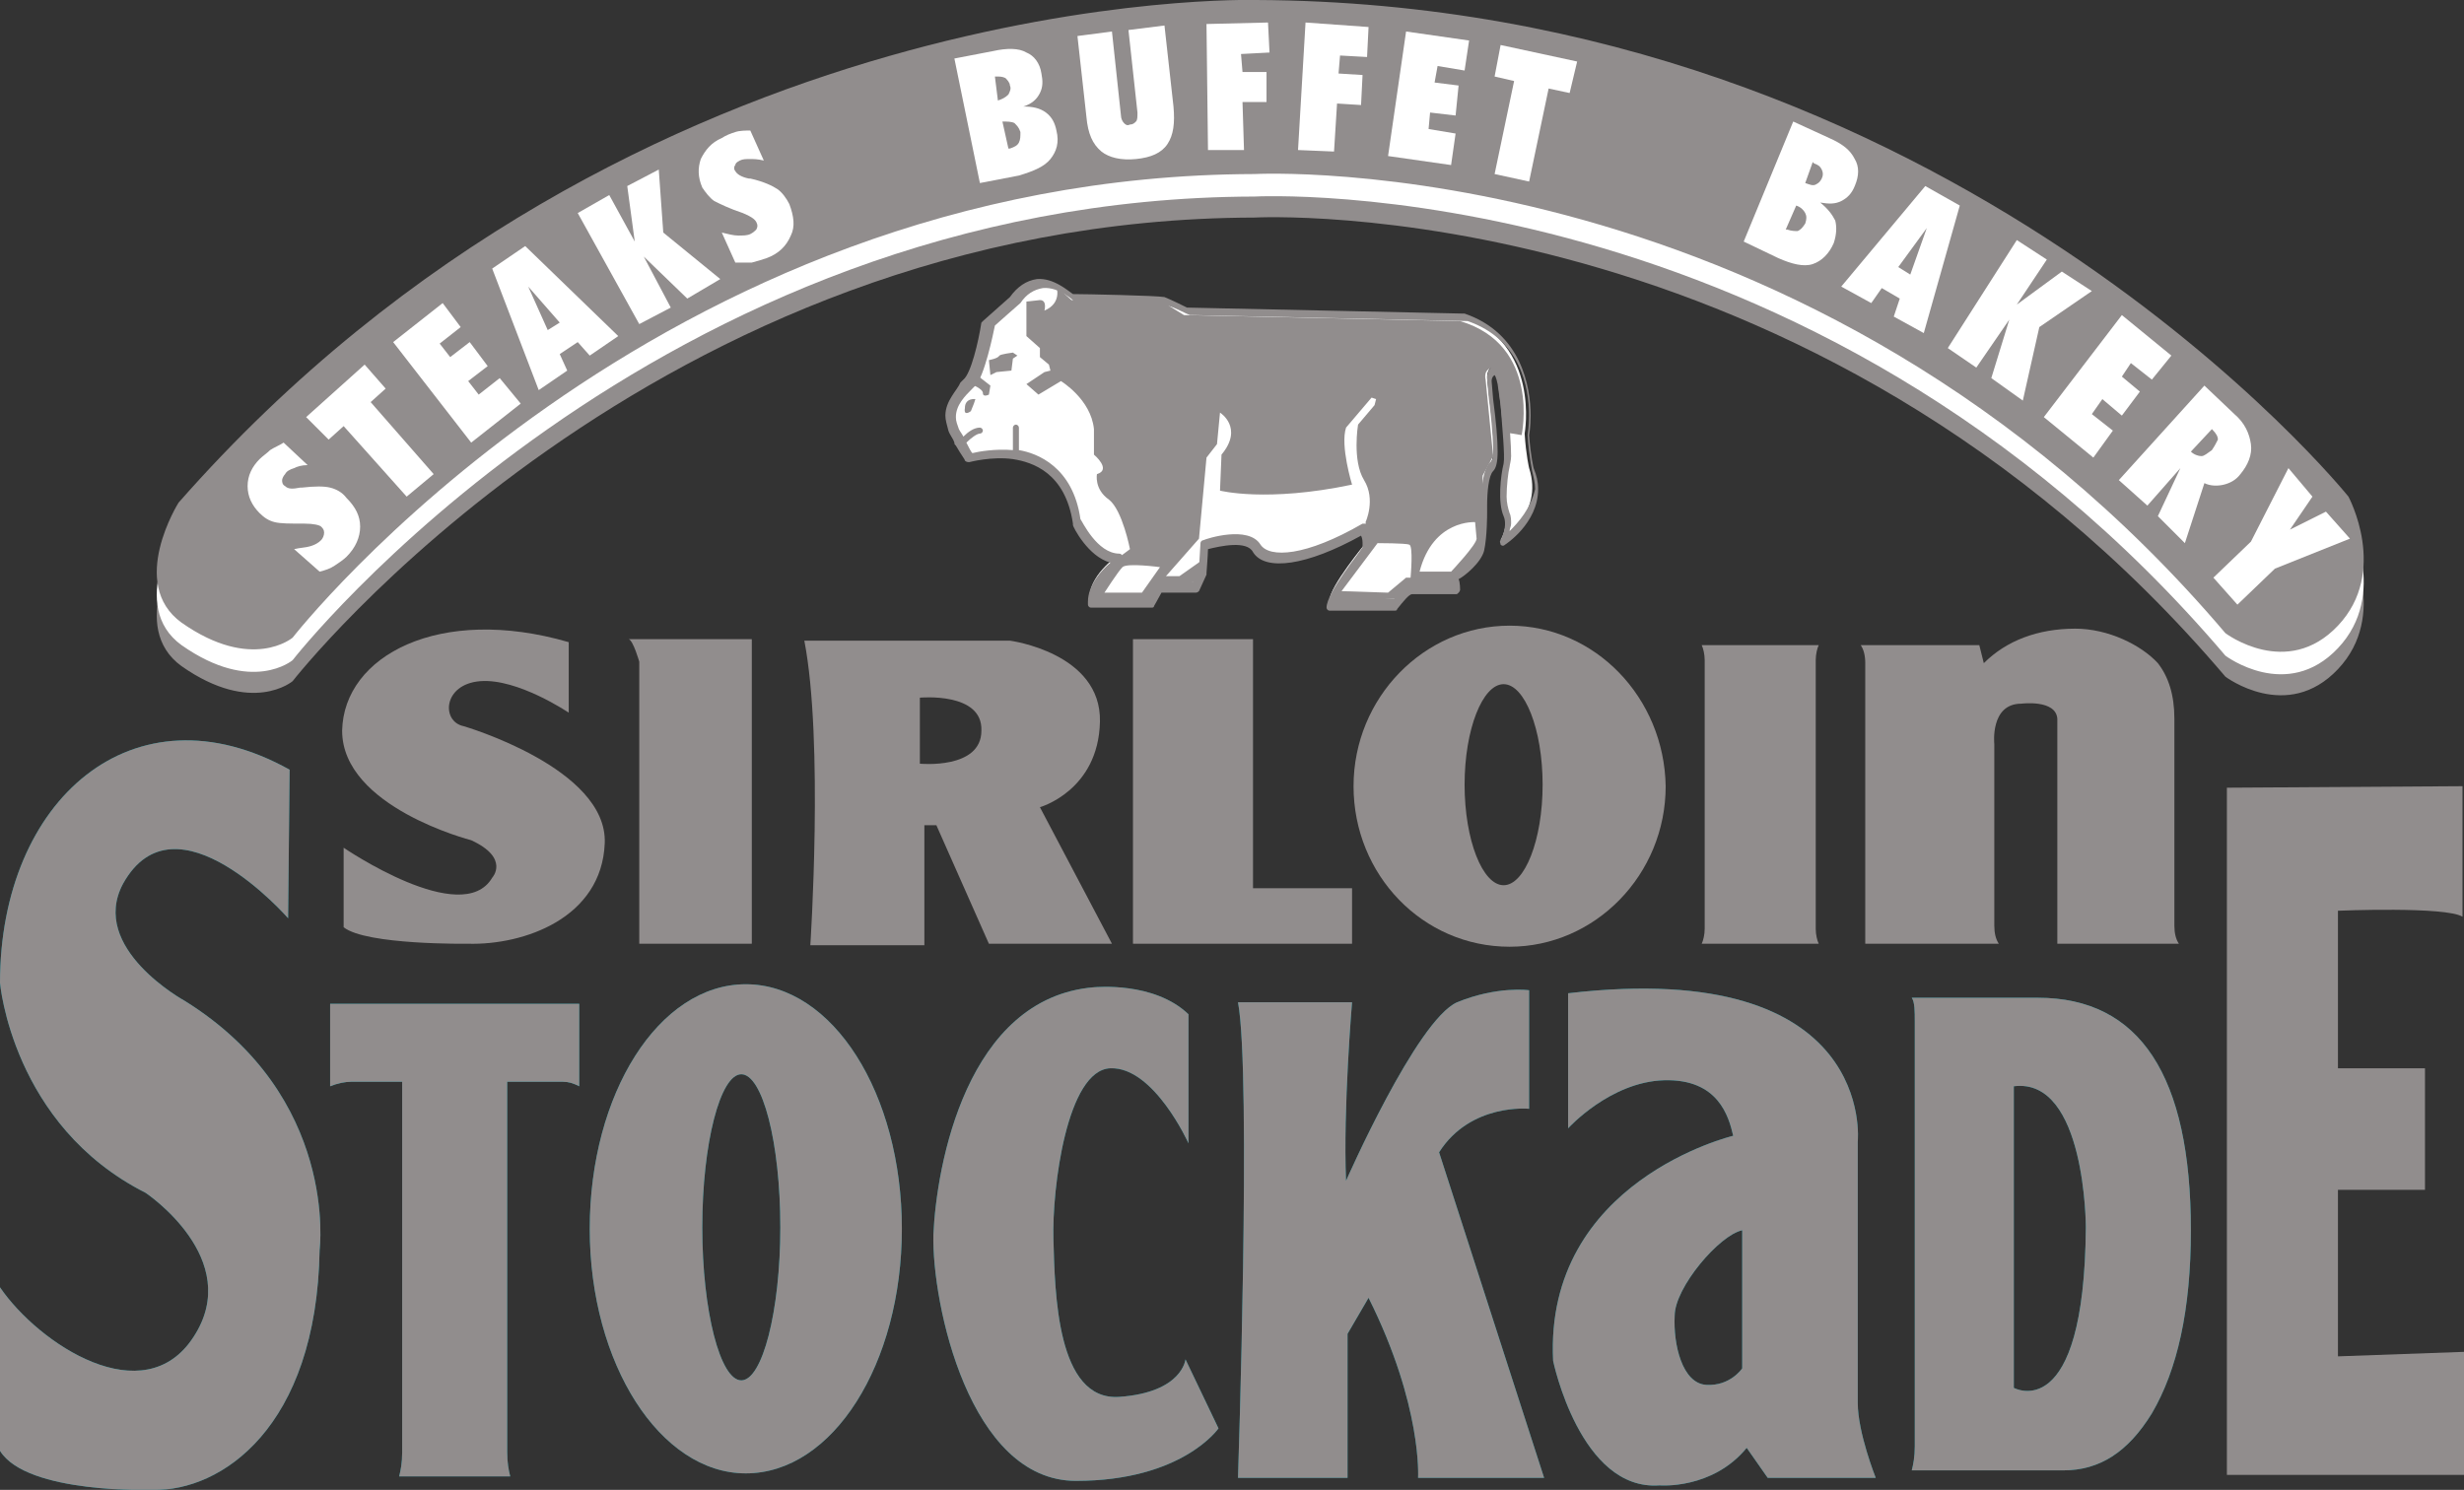 <?xml version="1.0" encoding="utf-8"?>
<!-- Generator: Adobe Illustrator 17.1.0, SVG Export Plug-In . SVG Version: 6.00 Build 0)  -->
<!DOCTYPE svg PUBLIC "-//W3C//DTD SVG 1.1//EN" "http://www.w3.org/Graphics/SVG/1.1/DTD/svg11.dtd">
<svg version="1.1" xmlns="http://www.w3.org/2000/svg" xmlns:xlink="http://www.w3.org/1999/xlink" x="0px" y="0px" width="164.2px"
	 height="99.3px" viewBox="0 0 164.2 99.3" enable-background="new 0 0 164.2 99.3" xml:space="preserve">
<rect x="0" y="0" width="164.2" height="99.3" fill="#333333" stroke="none"/>
<g id="Web">
	<g>
		<path fill-rule="evenodd" clip-rule="evenodd" fill="#918D8D" d="M83.7,2.9c0,0-41.3-1.2-71.8,33.5c0,0-3.4,5.4,0.2,8
			c4.7,3.3,7.4,1,7.4,1s24-30.8,64.1-30.9c0,0,37-2,64.7,30.6c0,0,4.1,3.1,7.5-0.5c3.4-3.6,0.7-8.6,0.7-8.6S130.1,3.1,83.7,2.9
			L83.7,2.9z"/>
		<path fill-rule="evenodd" clip-rule="evenodd" fill="#FFFFFF" d="M83.7,1.5c0,0-41.3-1.2-71.8,33.5c0,0-3.4,5.4,0.2,8
			c4.7,3.3,7.4,1,7.4,1s24-30.8,64.1-30.9c0,0,37-2,64.7,30.6c0,0,4.1,3.1,7.5-0.5c3.4-3.6,0.7-8.6,0.7-8.6S130.1,1.6,83.7,1.5
			L83.7,1.5z"/>
		<path fill-rule="evenodd" clip-rule="evenodd" fill="#918D8D" d="M83.7,0c0,0-41.3-1.2-71.8,33.5c0,0-3.4,5.4,0.2,8
			c4.7,3.3,7.4,1,7.4,1s24-30.8,64.1-30.9c0,0,37-2,64.7,30.6c0,0,4.1,3.1,7.5-0.5c3.4-3.6,0.7-8.6,0.7-8.6S130.1,0.2,83.7,0L83.7,0
			z"/>
		<path fill-rule="evenodd" clip-rule="evenodd" fill="#FFFFFF" d="M116.2,16.1l3.3-8l2.4,1.1c0.9,0.4,1.4,0.8,1.7,1.4
			c0.3,0.5,0.3,1.1,0,1.8c-0.2,0.5-0.5,0.8-0.9,1c-0.4,0.2-0.8,0.2-1.4,0.1c0.5,0.4,0.8,0.8,1,1.2c0.1,0.4,0.1,0.9-0.1,1.5
			c-0.3,0.7-0.8,1.2-1.4,1.4c-0.6,0.2-1.4,0-2.3-0.4L116.2,16.1L116.2,16.1L116.2,16.1z M119,15.3l0.1,0c0.3,0.1,0.5,0.1,0.7,0.1
			c0.2-0.1,0.3-0.2,0.5-0.5c0.1-0.3,0.1-0.5,0-0.7c-0.1-0.2-0.3-0.4-0.6-0.5L119,15.3L119,15.3L119,15.3z M120.3,12.2
			c0.3,0.1,0.5,0.2,0.7,0.1c0.2-0.1,0.3-0.2,0.4-0.4c0.1-0.2,0.1-0.4,0-0.6c-0.1-0.2-0.2-0.3-0.5-0.4l-0.1-0.1L120.3,12.2
			L120.3,12.2z"/>
		<path fill-rule="evenodd" clip-rule="evenodd" fill="#FFFFFF" d="M122.7,19.1l5.6-6.7l2.3,1.3l-2.4,8.5l-2-1.1l0.4-1.2l-1.2-0.7
			l-0.7,1L122.7,19.1L122.7,19.1L122.7,19.1z M126.5,17.8l0.8,0.5l1.1-3.1L126.5,17.8L126.5,17.8z"/>
		<polygon fill-rule="evenodd" clip-rule="evenodd" fill="#FFFFFF" points="129.8,23.2 134.4,16 136.4,17.3 134.4,20.3 137.4,18.1 
			139.4,19.4 135.9,21.8 134.8,26.7 132.7,25.2 133.9,21.3 131.7,24.5 129.8,23.2 		"/>
		<polygon fill-rule="evenodd" clip-rule="evenodd" fill="#FFFFFF" points="136.2,27.8 141.4,21 144.7,23.7 143.4,25.3 142,24.2 
			141.4,25.1 142.6,26.1 141.4,27.7 140.1,26.6 139.4,27.6 140.8,28.7 139.5,30.5 136.2,27.8 		"/>
		<path fill-rule="evenodd" clip-rule="evenodd" fill="#FFFFFF" d="M141.2,32l5.7-6.3l2,1.9c0.7,0.6,1,1.3,1.1,2
			c0.1,0.7-0.2,1.4-0.7,2c-0.3,0.4-0.7,0.6-1.1,0.7c-0.4,0.1-0.9,0.1-1.3-0.1l-1.3,4l-1.8-1.8l1.5-3.2l-2.2,2.5L141.2,32L141.2,32
			L141.2,32z M147.4,28.6l-1.4,1.5c0.2,0.2,0.5,0.3,0.7,0.3c0.2,0,0.4-0.2,0.7-0.4c0.2-0.3,0.3-0.5,0.4-0.7
			C147.8,29.1,147.7,28.9,147.4,28.6L147.4,28.6L147.4,28.6z"/>
		<polygon fill-rule="evenodd" clip-rule="evenodd" fill="#FFFFFF" points="152.5,31.2 154.1,33.1 152.6,35.3 155,34.1 156.6,35.9 
			151.6,37.9 149.1,40.3 147.5,38.5 150,36.1 152.5,31.2 		"/>
		<path fill-rule="evenodd" clip-rule="evenodd" fill="#FFFFFF" d="M65.3,12.2l-1.7-8.3l2.6-0.5c0.9-0.2,1.7-0.2,2.2,0.1
			c0.5,0.2,0.9,0.7,1,1.4c0.1,0.5,0.1,0.9-0.1,1.3c-0.2,0.4-0.5,0.7-1.1,0.9c0.6,0,1.1,0.1,1.5,0.4c0.4,0.3,0.6,0.7,0.7,1.2
			c0.2,0.8,0,1.4-0.4,1.9c-0.4,0.5-1.1,0.8-2.1,1.1L65.3,12.2L65.3,12.2L65.3,12.2z M66.5,6.7c0.3-0.1,0.5-0.2,0.7-0.4
			c0.1-0.2,0.2-0.4,0.1-0.6c0-0.2-0.2-0.4-0.3-0.5c-0.2-0.1-0.4-0.1-0.6-0.1l-0.1,0L66.5,6.7L66.5,6.7L66.5,6.7z M67.2,9.9l0.1,0
			c0.3-0.1,0.5-0.2,0.6-0.4C68,9.3,68,9.1,68,8.8c-0.1-0.3-0.2-0.4-0.4-0.6c-0.2-0.1-0.5-0.1-0.8-0.1L67.2,9.9L67.2,9.9z"/>
		<path fill-rule="evenodd" clip-rule="evenodd" fill="#FFFFFF" d="M72.4,7.8l-0.6-5.4l2.3-0.3l0.6,5.6c0,0.2,0.1,0.4,0.2,0.5
			c0.1,0.1,0.2,0.2,0.4,0.1c0.2,0,0.3-0.1,0.4-0.2c0.1-0.1,0.1-0.3,0.1-0.6L75.2,2l2.4-0.3l0.6,5.4c0.1,1.1,0,1.9-0.4,2.5
			c-0.4,0.6-1.1,0.9-2.1,1c-1,0.1-1.8-0.1-2.3-0.5C72.8,9.6,72.5,8.9,72.4,7.8L72.4,7.8z"/>
		<polygon fill-rule="evenodd" clip-rule="evenodd" fill="#FFFFFF" points="80.5,10 80.4,1.6 84.5,1.5 84.6,3.5 82.7,3.6 82.8,4.8 
			84.4,4.8 84.4,6.8 82.8,6.8 82.9,10 80.5,10 		"/>
		<polygon fill-rule="evenodd" clip-rule="evenodd" fill="#FFFFFF" points="86.5,10 87,1.5 91.2,1.8 91.1,3.8 89.3,3.7 89.2,4.9 
			90.8,5 90.7,7 89.1,6.9 88.9,10.1 86.5,10 		"/>
		<polygon fill-rule="evenodd" clip-rule="evenodd" fill="#FFFFFF" points="92.5,10.4 93.7,2.1 97.9,2.7 97.6,4.7 95.8,4.4 
			95.6,5.5 97.2,5.7 97,7.7 95.3,7.5 95.2,8.6 97,8.9 96.7,11 92.5,10.4 		"/>
		<polygon fill-rule="evenodd" clip-rule="evenodd" fill="#FFFFFF" points="101.9,12.1 99.6,11.6 100.9,5.4 99.6,5.1 100,3 
			105.1,4.1 104.6,6.2 103.2,5.9 101.9,12.1 		"/>
		<path fill-rule="evenodd" clip-rule="evenodd" fill="#FFFFFF" d="M19.6,36.6c0.4-0.1,0.8-0.1,1.1-0.2c0.3-0.1,0.5-0.2,0.7-0.4
			c0.1-0.1,0.2-0.3,0.2-0.5c0-0.2-0.1-0.3-0.2-0.4c-0.1-0.1-0.5-0.2-1.1-0.2l0,0c-1,0-1.6,0-2-0.1c-0.4-0.1-0.7-0.3-1-0.6
			c-0.5-0.5-0.8-1.1-0.8-1.8c0-0.7,0.3-1.3,0.8-1.8c0.2-0.2,0.5-0.4,0.7-0.6c0.3-0.2,0.6-0.3,0.9-0.5l1.6,1.5
			c-0.4,0-0.7,0.1-0.9,0.2c-0.3,0.1-0.5,0.2-0.6,0.4c-0.1,0.1-0.2,0.3-0.2,0.4c0,0.1,0,0.3,0.2,0.4c0.2,0.2,0.5,0.2,1,0.1l0.1,0
			c0.9-0.1,1.5-0.1,1.9,0c0.4,0.1,0.8,0.3,1.1,0.7c0.6,0.6,0.9,1.2,0.9,1.9c0,0.7-0.3,1.4-0.9,2c-0.2,0.2-0.5,0.4-0.8,0.6
			c-0.3,0.2-0.6,0.3-1,0.4L19.6,36.6L19.6,36.6z"/>
		<polygon fill-rule="evenodd" clip-rule="evenodd" fill="#FFFFFF" points="28.9,31.6 27.1,33.1 22.9,28.4 21.9,29.3 20.4,27.8 
			24.3,24.3 25.7,25.9 24.7,26.8 28.9,31.6 		"/>
		<polygon fill-rule="evenodd" clip-rule="evenodd" fill="#FFFFFF" points="31.4,29.5 26.2,22.8 29.5,20.2 30.7,21.8 29.3,22.9 
			30,23.8 31.3,22.8 32.5,24.4 31.2,25.4 31.9,26.3 33.3,25.2 34.7,26.9 31.4,29.5 		"/>
		<path fill-rule="evenodd" clip-rule="evenodd" fill="#FFFFFF" d="M35.9,26l-3.1-8.1l2.2-1.5l6.2,6l-1.9,1.3l-0.8-0.9l-1.2,0.8
			l0.5,1.1L35.9,26L35.9,26L35.9,26z M36.5,22l0.8-0.5l-2.1-2.4L36.5,22L36.5,22z"/>
		<polygon fill-rule="evenodd" clip-rule="evenodd" fill="#FFFFFF" points="42.6,21.6 38.5,14.2 40.6,13 42.3,16.1 41.8,12.4 
			43.9,11.3 44.2,15.5 48,18.6 45.8,19.9 42.9,17.1 44.7,20.5 42.6,21.6 		"/>
		<path fill-rule="evenodd" clip-rule="evenodd" fill="#FFFFFF" d="M48.1,15.5c0.4,0.1,0.8,0.2,1.1,0.2c0.3,0,0.6,0,0.8-0.1
			c0.2-0.1,0.3-0.2,0.4-0.3c0.1-0.2,0.1-0.3,0-0.5c-0.1-0.2-0.4-0.4-0.9-0.6l0,0c-0.9-0.3-1.5-0.6-1.9-0.8c-0.3-0.2-0.6-0.6-0.8-0.9
			c-0.3-0.7-0.3-1.3-0.1-1.9c0.3-0.6,0.7-1.1,1.4-1.4C48.4,9,48.7,8.9,49,8.8c0.3-0.1,0.7-0.1,1-0.1l0.9,2c-0.4-0.1-0.7-0.1-0.9-0.1
			c-0.3,0-0.5,0-0.7,0.1c-0.2,0.1-0.3,0.2-0.3,0.3c-0.1,0.1-0.1,0.3,0,0.4c0.1,0.2,0.4,0.4,0.9,0.5l0.1,0c0.9,0.2,1.5,0.5,1.8,0.7
			c0.3,0.2,0.6,0.6,0.8,1c0.3,0.8,0.4,1.5,0.1,2.1c-0.3,0.7-0.8,1.2-1.6,1.5c-0.3,0.1-0.6,0.2-1,0.3c-0.3,0-0.7,0-1.1,0L48.1,15.5
			L48.1,15.5z"/>
		<path fill-rule="evenodd" clip-rule="evenodd" fill="#918D8D" d="M59.5,10.1c0,1.1-0.8,2.1-1.8,2.1c-1,0-1.8-0.9-1.8-2.1
			c0-1.1,0.8-2.1,1.8-2.1C58.7,8.1,59.5,9,59.5,10.1L59.5,10.1z"/>
		<path fill-rule="evenodd" clip-rule="evenodd" fill="#918D8D" d="M112.6,10.1c0,1.1-0.8,2.1-1.8,2.1c-1,0-1.8-0.9-1.8-2.1
			c0-1.1,0.8-2.1,1.8-2.1C111.8,8.1,112.6,9,112.6,10.1L112.6,10.1z"/>
		<path fill-rule="evenodd" clip-rule="evenodd" fill="#FFFFFF" d="M71.5,19.8c0,0-2.3-2.3-3.9,0.1l-1.8,1.6c0,0-0.6,3.4-1.2,4
			c-0.6,0.6-1.9,1.6-1.2,3.1c0.7,1.5,1,1.8,1,1.8s1.5-0.4,3-0.2c1.5,0.2,3.7,1.1,4.2,4.5c0,0,1.1,2.4,2.8,2.4c0,0-1.9,1.3-1.8,2.9h4
			l0.6-1h2.4l0.5-1.1l0.1-1.8c0,0,2.7-0.9,3.5,0.2c0.7,1.2,3.4,0.8,7.1-1.3c0,0,0.4,0.9,0.2,1.2c0,0-2.4,2.9-2.4,3.8h4.3
			c0,0,0.8-1.1,1.2-1.1l0,0c0.4,0,2.9,0,2.9,0l-0.1-0.8c0,0,1.5-0.9,1.7-1.8c0.2-0.9,0.2-2.4,0.2-2.4s-0.1-2.4,0.5-3
			c0.6-0.6-0.2-5.1-0.2-5.8c0-0.7,0.8-1.2,0.9,0.1c0.1,1.3,0.5,4.9,0.3,5.7c-0.2,0.7-0.4,2.5-0.1,3.3c0.4,0.8-0.2,1.8-0.2,1.8
			s2.9-1.7,1.9-4.8c0,0-0.2-0.8-0.3-2.3c0,0,1.1-6-4.2-7.9l-18.4-0.4c0,0-1-0.6-1.5-0.7C77.2,19.9,71.5,19.8,71.5,19.8L71.5,19.8z"
			/>
		<path fill-rule="evenodd" clip-rule="evenodd" fill="#918D8D" d="M70.4,19.1c0,0,0.4,1.1-0.8,1.6c0,0,0.2-0.7-0.3-0.7l-0.9,0.1
			v2.3l0.9,0.8v0.6l0.6,0.5l0.1,0.4l-0.4,0.1l-1.2,0.8l0.8,0.7l1.5-0.9c0,0,2,1.2,2.2,3.2v1.7c0,0,1.2,1,0.2,1.3c0,0-0.2,1,0.8,1.7
			c0.9,0.7,1.4,3.3,1.4,3.3l-0.4,0.3c0,0-2.3,1.6-2.3,3h4l0.6-0.9l2.4-0.2l0.7-1.6l-1.7,1.2h-0.9l2.2-2.5l0.5-5.4l0.7-0.9l0.2-2.1
			c0,0,1.6,1,0.1,2.8l-0.1,2.4c0,0,3.1,0.8,8.8-0.4c0,0-0.8-2.6-0.4-3.8l1.7-2l0.3,0.1L91.6,27l-1.1,1.3c0,0-0.4,2.4,0.4,3.7
			c0.8,1.3,0.1,2.8,0.1,2.8l0.2,1.1c0,0-2.4,3.5-2.5,4.2l4.3-0.2l0.9-0.9l3.1,0.1l-0.1-0.8c0,0,1.7-0.6,1.8-2.4
			c0.1-1.8,0.1-4.2,0.1-4.2l0.7-1.3l-0.5-5.1c0,0-0.2-0.7,0.5-0.8c0.7-0.1,0.3,0.7,0.3,0.7l0.4,3.6l1.2,0.2c0,0,1.3-6-4.1-7.6
			l-18.4-0.4l-1.3-0.8l-6.2-0.2L70.4,19.1L70.4,19.1z"/>
		<path fill-rule="evenodd" clip-rule="evenodd" fill="#918D8D" d="M67.5,23.5c0,0-0.8,0.1-0.9,0.2c-0.1,0.2-0.7,0.3-0.7,0.3L66,25
			l0.4-0.2l1-0.1l0.1-0.8l0.3-0.2L67.5,23.5L67.5,23.5z"/>
		<path fill-rule="evenodd" clip-rule="evenodd" fill="#918D8D" d="M64.7,25.6c0,0,0.8,0.3,0.8,0.6c0,0.3,0.4,0.1,0.4,0.1l0.1-0.6
			L65.1,25L64.7,25.6L64.7,25.6z"/>
		<path fill-rule="evenodd" clip-rule="evenodd" fill="#918D8D" d="M65,26.6c0,0-0.7-0.1-0.7,0.6c-0.1,0.6,0.4,0.2,0.4,0.2l0.2-0.5
			L65,26.6L65,26.6z"/>
		<path fill-rule="evenodd" clip-rule="evenodd" fill="#918D8D" d="M102.2,31.2c0,0-0.2-0.8-0.3-2.2c0,0,0.1-0.5,0.1-1.3
			c0-1.9-0.6-5.5-4.4-6.8c0,0-0.1,0-0.1,0c0,0-18.3-0.4-18.4-0.4c-0.2-0.1-1-0.5-1.5-0.7c-0.5-0.1-5.3-0.2-6.1-0.2
			c-0.3-0.2-1.3-1.1-2.4-1c-0.7,0.1-1.3,0.5-1.8,1.2c0,0-1.8,1.6-1.8,1.6c0,0-0.1,0.1-0.1,0.1c-0.2,1.3-0.7,3.4-1.2,3.8l-0.2,0.2
			C63.8,26,63,26.7,63,27.7c0,0.3,0.1,0.6,0.2,1c0.1,0.3,0.3,0.5,0.4,0.8c0,0.1,0,0.1,0.1,0.2c0,0,0,0,0,0c0.4,0.7,0.6,0.9,0.6,1
			c0.1,0.1,0.2,0.1,0.3,0.1c0,0,1.5-0.4,2.9-0.2c1.3,0.2,3.5,0.9,4,4.3c0,0,0,0,0,0.1c0,0.1,1,2.1,2.5,2.5c-0.6,0.5-1.5,1.5-1.5,2.6
			c0,0.1,0,0.1,0,0.2c0,0.1,0.1,0.2,0.2,0.2h4c0.1,0,0.2,0,0.2-0.1c0,0,0.4-0.7,0.5-0.9c0.2,0,2.3,0,2.3,0c0.1,0,0.2-0.1,0.2-0.1
			l0.5-1.1c0,0,0-0.1,0-0.1c0,0,0.1-1.3,0.1-1.6c0.8-0.2,2.6-0.6,3,0.2c0.8,1.3,3.6,0.9,7.2-1.1c0.1,0.2,0.1,0.4,0.1,0.6
			c0,0.1,0,0.1,0,0.2c-0.2,0.3-2.4,3-2.4,4c0,0.1,0.1,0.2,0.2,0.2h4.3c0.1,0,0.2,0,0.2-0.1c0.4-0.5,0.8-1,1-1h2.9
			c0.1,0,0.1,0,0.2-0.1c0,0,0.1-0.1,0.1-0.2c0,0,0-0.5-0.1-0.7c0.4-0.2,1.5-1.1,1.7-1.9c0.2-0.9,0.2-2.4,0.2-2.5c0-0.1,0-0.3,0-0.5
			c0-0.9,0.1-2,0.4-2.3c0.2-0.2,0.3-0.6,0.3-1.3c0-0.8-0.1-2-0.3-3.5l-0.1-1.2c0-0.3,0.2-0.4,0.2-0.4c0,0,0.1,0.1,0.2,0.6L100,27
			c0.1,1.4,0.3,3.4,0.2,3.9c-0.2,0.8-0.4,2.6,0,3.5c0.3,0.7-0.2,1.6-0.2,1.6c-0.1,0.1,0,0.2,0,0.3c0.1,0.1,0.2,0.1,0.3,0
			c0,0,2.2-1.4,2.2-3.7C102.5,32.1,102.4,31.7,102.2,31.2L102.2,31.2L102.2,31.2z M100.6,35.4c0-0.2,0.1-0.3,0.1-0.5
			c0-0.2,0-0.5-0.1-0.7c-0.1-0.3-0.2-0.7-0.2-1.1c0-0.7,0.1-1.6,0.2-2c0-0.1,0.1-0.4,0.1-0.7c0-0.8-0.1-1.9-0.2-3.4l-0.1-1.7
			c0-0.9-0.5-1-0.6-1c-0.4,0-0.7,0.4-0.7,0.9l0.1,1.2c0.1,0.8,0.3,2.5,0.3,3.5c0,0.5,0,0.8-0.2,0.9c-0.5,0.5-0.6,1.9-0.6,2.7
			c0,0.3,0,0.5,0,0.5c0,0,0,1.5-0.2,2.4c-0.1,0.7-1.2,1.4-1.6,1.7c-0.1,0-0.1,0.1-0.1,0.2c0,0,0,0.3,0,0.5c-0.4,0-2.6,0-2.6,0
			c-0.4,0-0.9,0.6-1.3,1.1h-3.9c0.3-0.8,1.5-2.5,2.3-3.4c0.1-0.1,0.1-0.3,0.1-0.5c0-0.4-0.2-0.9-0.3-1c0-0.1-0.1-0.1-0.1-0.1
			c-0.1,0-0.1,0-0.2,0c-3.8,2.2-6.2,2.3-6.8,1.4c-0.8-1.3-3.6-0.4-3.8-0.3c-0.1,0-0.2,0.1-0.2,0.2c0,0-0.1,1.6-0.1,1.7
			c0,0.1-0.3,0.7-0.4,0.9c-0.3,0-2.3,0-2.3,0c-0.1,0-0.2,0-0.2,0.1c0,0-0.4,0.7-0.5,0.9H73c0.1-1.3,1.6-2.4,1.7-2.4
			c0.1,0,0.1-0.1,0.1-0.2c0,0,0-0.1,0-0.1c0-0.1-0.1-0.2-0.2-0.2c-1.5,0-2.5-2.2-2.6-2.3c-0.5-3.5-2.9-4.4-4.1-4.6c0,0,0,0,0,0v-1.5
			c0-0.1-0.1-0.2-0.2-0.2c-0.1,0-0.2,0.1-0.2,0.2v1.5c-1.2-0.1-2.3,0.1-2.7,0.2c-0.1-0.1-0.2-0.3-0.4-0.7c0.3-0.3,0.7-0.6,0.9-0.6
			c0.1,0,0.2-0.1,0.2-0.2c0-0.1-0.1-0.2-0.2-0.2c-0.4,0-0.8,0.3-1.1,0.6c-0.1-0.2-0.2-0.3-0.3-0.5c-0.1-0.3-0.2-0.5-0.2-0.8
			c0-0.8,0.6-1.4,1.1-1.9l0.2-0.2c0.6-0.6,1.2-3.5,1.3-4c0.1-0.1,1.7-1.5,1.7-1.5c0,0,0,0,0,0c0.4-0.6,0.9-0.9,1.5-1
			c1.1-0.1,2.1,0.9,2.1,0.9c0,0,0.1,0.1,0.2,0.1c2.2,0,5.7,0.2,6.1,0.2c0.4,0.1,1.1,0.5,1.4,0.6c0,0,0.1,0,0.1,0
			c0,0,18.3,0.4,18.4,0.4c3.5,1.2,4.1,4.4,4.1,6.3c0,0.7-0.1,1.3-0.1,1.3c0.1,1.5,0.3,2.3,0.3,2.4c0.1,0.4,0.2,0.8,0.2,1.2
			C102,33.9,101.2,34.8,100.6,35.4L100.6,35.4z"/>
		<path fill-rule="evenodd" clip-rule="evenodd" fill="#FFFFFF" d="M77.3,37.8c0,0-2.2-0.3-2.5,0c-0.3,0.3-1.2,1.7-1.2,1.7h2.5
			L77.3,37.8L77.3,37.8z"/>
		<path fill-rule="evenodd" clip-rule="evenodd" fill="#FFFFFF" d="M91.8,36.2l-2.4,3.2l3.1,0.1l1.2-1h0.3c0,0,0.2-2.2-0.1-2.2
			C93.7,36.2,91.8,36.2,91.8,36.2L91.8,36.2z"/>
		<path fill-rule="evenodd" clip-rule="evenodd" fill="#FFFFFF" d="M98.3,34.8c0,0-2.8-0.2-3.7,3.3h2.1c0,0,1.7-1.8,1.7-2.2
			L98.3,34.8L98.3,34.8z"/>
		<path fill-rule="evenodd" clip-rule="evenodd" fill="#918D8D" d="M37.9,42.8v4.7c0,0-3.4-2.3-5.9-2.1c-2.5,0.2-2.6,2.7-1.1,3
			c0,0,9.6,2.8,9.4,7.8c-0.2,5-5.4,6.8-9.1,6.7c0,0-6.8,0.1-8.3-1.1v-5.3c0,0,7.9,5.4,9.9,2c0,0,1.2-1.3-1.4-2.5
			c0,0-8.6-2.2-8.6-7.3C22.9,43.7,29.3,40.3,37.9,42.8L37.9,42.8z"/>
		<path fill-rule="evenodd" clip-rule="evenodd" fill="#918D8D" d="M42.6,44.1v18.8h7.5V42.6h-8.2C42.2,42.7,42.6,44.1,42.6,44.1
			L42.6,44.1z"/>
		<path fill-rule="evenodd" clip-rule="evenodd" fill="#918D8D" d="M69.3,53.8c0,0,3.9-1.1,4-5.7c0.1-4.6-6-5.4-6-5.4H53.6
			c1.3,6.7,0.4,20.3,0.4,20.3h7.6V55h0.8l3.5,7.9h8.2L69.3,53.8L69.3,53.8L69.3,53.8z M61.3,50.9v-4.4c0,0,4.2-0.4,4.1,2.2
			C65.4,51.3,61.3,50.9,61.3,50.9L61.3,50.9z"/>
		<polygon fill-rule="evenodd" clip-rule="evenodd" fill="#918D8D" points="75.5,42.6 75.5,62.9 90.1,62.9 90.1,59.2 83.5,59.2 
			83.5,42.6 75.5,42.6 		"/>
		<path fill-rule="evenodd" clip-rule="evenodd" fill="#918D8D" d="M100.6,41.7c-5.7,0-10.4,4.8-10.4,10.7c0,5.9,4.6,10.7,10.4,10.7
			c5.7,0,10.4-4.8,10.4-10.7C110.9,46.5,106.3,41.7,100.6,41.7L100.6,41.7L100.6,41.7z M100.2,59c-1.4,0-2.6-3-2.6-6.7
			c0-3.7,1.2-6.7,2.6-6.7c1.4,0,2.6,3,2.6,6.7C102.8,56,101.6,59,100.2,59L100.2,59z"/>
		<path fill-rule="evenodd" clip-rule="evenodd" fill="#918D8D" d="M113.6,44v17.9c0,0.4-0.1,0.8-0.2,1h7.8c-0.1-0.2-0.2-0.6-0.2-1
			V44c0-0.4,0.1-0.8,0.2-1h-7.8C113.5,43.2,113.6,43.6,113.6,44L113.6,44z"/>
		<path fill-rule="evenodd" clip-rule="evenodd" fill="#918D8D" d="M145.2,62.9c-0.2-0.3-0.3-0.7-0.3-1.2V47.9
			c0-1.6-0.4-2.8-1.1-3.7c-1.1-1.2-3.3-2.3-5.5-2.3c-2.5,0-4.6,0.8-6.1,2.3l-0.3-1.2H124c0.2,0.3,0.3,0.7,0.3,1.2v18.7h8.9
			c-0.2-0.3-0.3-0.7-0.3-1.2V49.6c0,0-0.3-2.7,1.8-2.7c0,0,2.3-0.3,2.4,1v15H145.2L145.2,62.9z"/>
		<path fill-rule="evenodd" clip-rule="evenodd" fill="#008997" d="M0,85.8v10.9c1.8,2.9,10.2,2.6,10.2,2.6
			c4.5,0.1,10.9-4.1,11.1-16c0,0,1.3-10.2-9-16.6c0,0-6.4-3.5-4.1-7.8c3.5-6.3,11,2.3,11,2.3l0.1-9.9C8.9,45.5,0,53.3,0,65.5
			c0,0,0.8,9.5,9.7,14c0,0,6.6,4.4,3.2,9.6C9.6,94.2,2.6,89.6,0,85.8L0,85.8z"/>
		<path fill-rule="evenodd" clip-rule="evenodd" fill="#008997" d="M60.1,81.9c0,9-4.6,16.3-10.4,16.3c-5.7,0-10.4-7.3-10.4-16.3
			c0-9,4.6-16.3,10.4-16.3C55.5,65.6,60.1,72.9,60.1,81.9L60.1,81.9L60.1,81.9z M49.4,71.6c-1.4,0-2.6,4.6-2.6,10.2
			c0,5.6,1.2,10.2,2.6,10.2c1.4,0,2.6-4.6,2.6-10.2C52,76.1,50.8,71.6,49.4,71.6L49.4,71.6z"/>
		<path fill-rule="evenodd" clip-rule="evenodd" fill="#008997" d="M22.1,66.9h16.5v5.5c-0.4-0.2-0.7-0.3-1.1-0.3h-3.7v24.7
			c0,0.7,0.1,1.2,0.2,1.6h-7.4c0.1-0.4,0.2-0.9,0.2-1.6V72.1h-3.4c-0.4,0-0.9,0.1-1.4,0.3V66.9L22.1,66.9z"/>
		<path fill-rule="evenodd" clip-rule="evenodd" fill="#008997" d="M79.2,67.6v8.6c0,0-2.3-5.1-5.2-5c-2.9,0.1-3.9,8-3.8,11.4
			c0.1,3.5,0.2,10.8,4.4,10.5c4.2-0.3,4.4-2.5,4.4-2.5l2.2,4.6c0,0-2.4,3.5-9.5,3.5c-7.1,0-9.6-11.8-9.5-16.4
			c0.2-4.6,2.2-15.8,10.7-16.5C73,65.8,76.9,65.4,79.2,67.6L79.2,67.6z"/>
		<path fill-rule="evenodd" clip-rule="evenodd" fill="#008997" d="M82.5,66.8h7.6c0,0-0.6,7.1-0.4,11.9c0,0,4.7-10.7,7.4-11.9
			c2.7-1.1,4.8-0.8,4.8-0.8v7.9c0,0-3.9-0.4-6,2.9l7,21.7h-8.4c0,0,0.3-4.8-3.3-12l-1.4,2.4v9.6h-7.3C82.5,98.5,83.4,71.6,82.5,66.8
			L82.5,66.8z"/>
		<path fill-rule="evenodd" clip-rule="evenodd" fill="#008997" d="M127.4,66.5h8.4c6.8,0,10.2,5.2,10.2,15.5
			c0,5.3-0.9,9.3-2.6,12.2c-1.6,2.6-3.5,3.8-5.9,3.8h-10.1c0.1-0.4,0.2-0.9,0.2-1.6V68.1C127.6,67.4,127.6,66.8,127.4,66.5
			L127.4,66.5L127.4,66.5z M134.2,72.4v20.1c0,0,4.7,2.6,4.8-10.7C139,81.8,139,71.8,134.2,72.4L134.2,72.4z"/>
		<path fill-rule="evenodd" clip-rule="evenodd" fill="#918D8D" d="M148.4,52.5v45.8h15.8v-8.2l-8.4,0.3V79.3h5.8v-8.1h-5.8V60.7
			c0,0,7.2-0.3,8.3,0.4v-8.7L148.4,52.5L148.4,52.5z"/>
		<path fill-rule="evenodd" clip-rule="evenodd" fill="#008997" d="M123.8,76.1v17.4c0,2,1.2,5,1.2,5h-7.2l-1.4-2
			c-2.3,2.8-5.8,2.5-5.8,2.5c-5.3,0.4-7.1-8.3-7.1-8.3c-0.6-12,12-15,12-15c-0.3-1.3-1-3.8-4.6-3.7c-3.6,0.1-6.4,3.2-6.4,3.2v-9
			C125.1,63.8,123.8,76.1,123.8,76.1L123.8,76.1L123.8,76.1z M111.6,87.7c-0.1,1.9,0.5,4.5,2.1,4.6c1.6,0.1,2.4-1.1,2.4-1.1V82
			C114.6,82.3,111.6,85.8,111.6,87.7L111.6,87.7z"/>
		<path fill-rule="evenodd" clip-rule="evenodd" fill="#918D8D" d="M0,85.8v10.9c1.8,2.9,10.2,2.6,10.2,2.6
			c4.5,0.1,10.9-4.1,11.1-16c0,0,1.3-10.2-9-16.6c0,0-6.4-3.5-4.1-7.8c3.5-6.3,11,2.3,11,2.3l0.1-9.9C8.9,45.5,0,53.3,0,65.5
			c0,0,0.8,9.5,9.7,14c0,0,6.6,4.4,3.2,9.6C9.6,94.2,2.6,89.6,0,85.8L0,85.8z"/>
		<path fill-rule="evenodd" clip-rule="evenodd" fill="#918D8D" d="M60.1,81.9c0,9-4.6,16.3-10.4,16.3c-5.7,0-10.4-7.3-10.4-16.3
			c0-9,4.6-16.3,10.4-16.3C55.5,65.6,60.1,72.9,60.1,81.9L60.1,81.9L60.1,81.9z M49.4,71.6c-1.4,0-2.6,4.6-2.6,10.2
			c0,5.6,1.2,10.2,2.6,10.2c1.4,0,2.6-4.6,2.6-10.2C52,76.1,50.8,71.6,49.4,71.6L49.4,71.6z"/>
		<path fill-rule="evenodd" clip-rule="evenodd" fill="#918D8D" d="M22.1,66.9h16.5v5.5c-0.4-0.2-0.7-0.3-1.1-0.3h-3.7v24.7
			c0,0.7,0.1,1.2,0.2,1.6h-7.4c0.1-0.4,0.2-0.9,0.2-1.6V72.1h-3.4c-0.4,0-0.9,0.1-1.4,0.3V66.9L22.1,66.9z"/>
		<path fill-rule="evenodd" clip-rule="evenodd" fill="#918D8D" d="M79.2,67.6v8.6c0,0-2.3-5.1-5.2-5c-2.9,0.1-3.9,8-3.8,11.4
			c0.1,3.5,0.2,10.8,4.4,10.5c4.2-0.3,4.4-2.5,4.4-2.5l2.2,4.6c0,0-2.4,3.5-9.5,3.5c-7.1,0-9.6-11.8-9.5-16.4
			c0.2-4.6,2.2-15.8,10.7-16.5C73,65.8,76.9,65.4,79.2,67.6L79.2,67.6z"/>
		<path fill-rule="evenodd" clip-rule="evenodd" fill="#918D8D" d="M82.5,66.8h7.6c0,0-0.6,7.1-0.4,11.9c0,0,4.7-10.7,7.4-11.9
			c2.7-1.1,4.8-0.8,4.8-0.8v7.9c0,0-3.9-0.4-6,2.9l7,21.7h-8.4c0,0,0.3-4.8-3.3-12l-1.4,2.4v9.6h-7.3C82.5,98.5,83.4,71.6,82.5,66.8
			L82.5,66.8z"/>
		<path fill-rule="evenodd" clip-rule="evenodd" fill="#918D8D" d="M127.4,66.5h8.4c6.8,0,10.2,5.2,10.2,15.5
			c0,5.3-0.9,9.3-2.6,12.2c-1.6,2.6-3.5,3.8-5.9,3.8h-10.1c0.1-0.4,0.2-0.9,0.2-1.6V68.1C127.6,67.4,127.6,66.8,127.4,66.5
			L127.4,66.5L127.4,66.5z M134.2,72.4v20.1c0,0,4.7,2.6,4.8-10.7C139,81.8,139,71.8,134.2,72.4L134.2,72.4z"/>
		<path fill-rule="evenodd" clip-rule="evenodd" fill="#918D8D" d="M123.8,76.1v17.4c0,2,1.2,5,1.2,5h-7.2l-1.4-2
			c-2.3,2.8-5.8,2.5-5.8,2.5c-5.3,0.4-7.1-8.3-7.1-8.3c-0.6-12,12-15,12-15c-0.3-1.3-1-3.8-4.6-3.7c-3.6,0.1-6.4,3.2-6.4,3.2v-9
			C125.1,63.8,123.8,76.1,123.8,76.1L123.8,76.1L123.8,76.1z M111.6,87.7c-0.1,1.9,0.5,4.5,2.1,4.6c1.6,0.1,2.4-1.1,2.4-1.1V82
			C114.6,82.3,111.6,85.8,111.6,87.7L111.6,87.7z"/>
	</g>
	<g id="Teléfono">
	</g>
</g>
<g id="Grid">
</g>
</svg>
